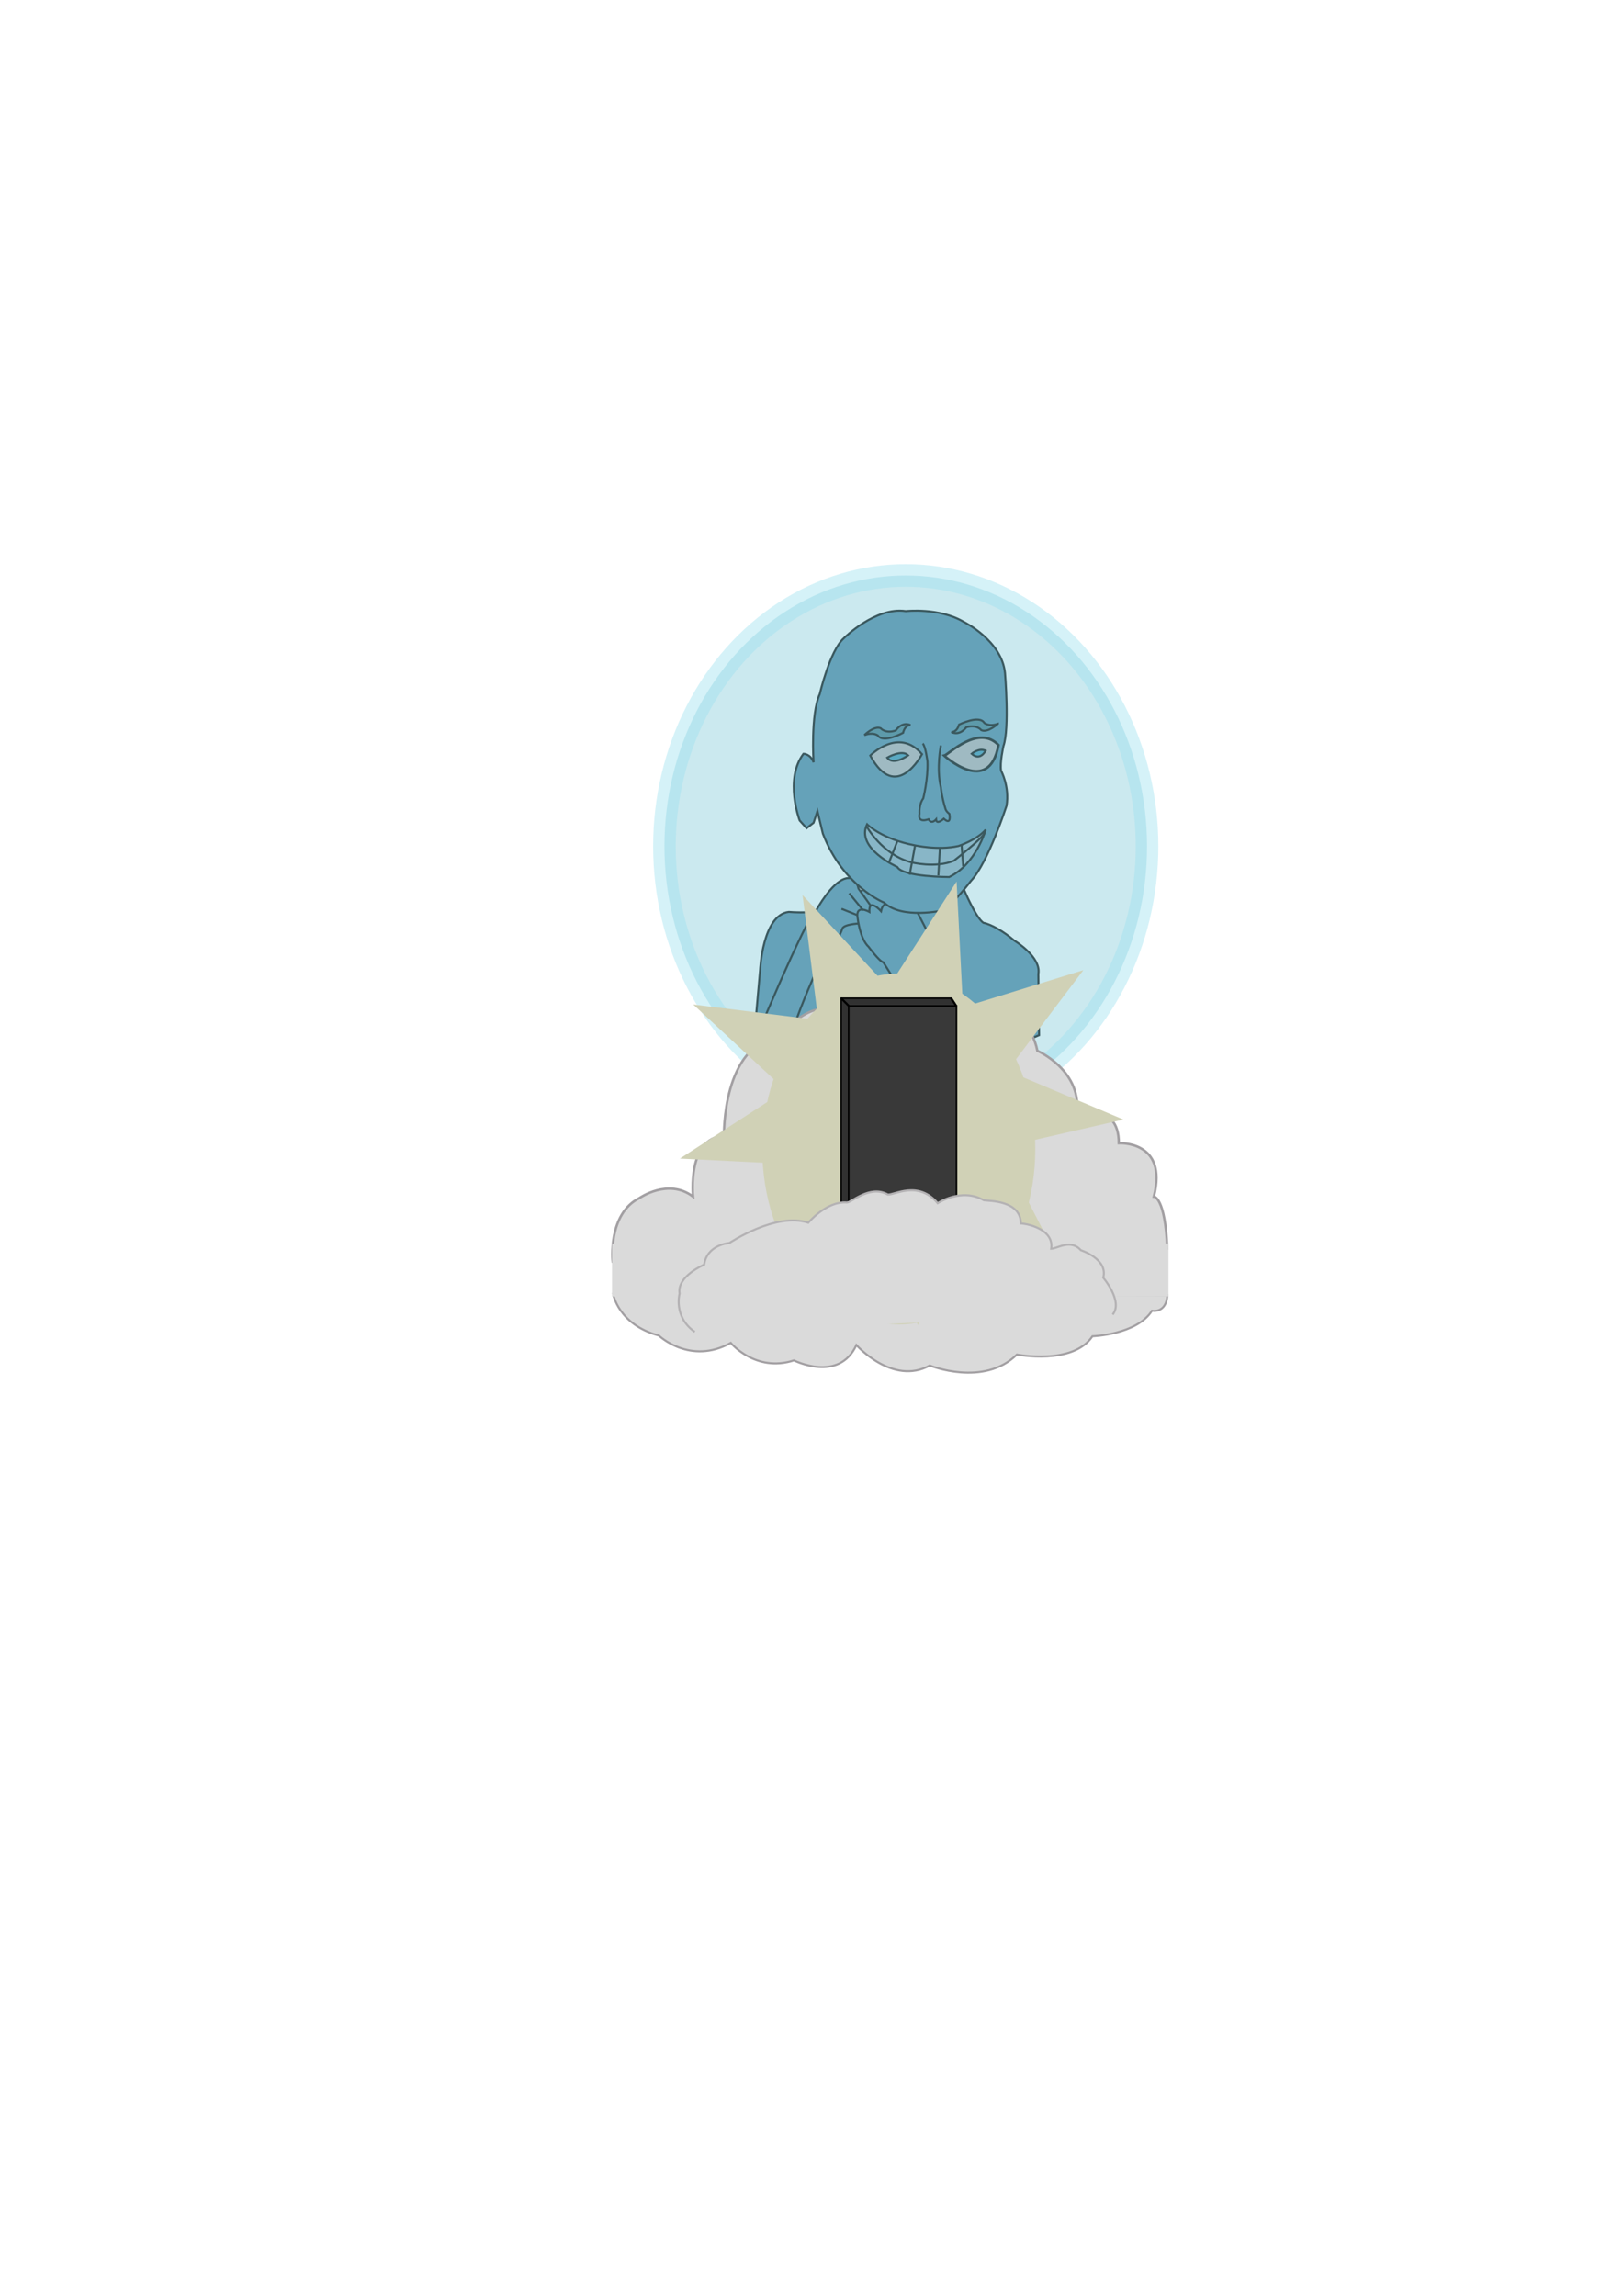<?xml version="1.0" encoding="UTF-8" standalone="no"?>
<!-- Created with Inkscape (http://www.inkscape.org/) -->

<svg
   xmlns:dc="http://purl.org/dc/elements/1.1/"
   xmlns:cc="http://creativecommons.org/ns#"
   xmlns:rdf="http://www.w3.org/1999/02/22-rdf-syntax-ns#"
   xmlns:svg="http://www.w3.org/2000/svg"
   xmlns="http://www.w3.org/2000/svg"
   xmlns:sodipodi="http://sodipodi.sourceforge.net/DTD/sodipodi-0.dtd"
   xmlns:inkscape="http://www.inkscape.org/namespaces/inkscape"
   width="210mm"
   height="297mm"
   viewBox="0 0 210 297"
   version="1.1"
   id="svg2613"
   inkscape:version="0.92.1 r"
   sodipodi:docname="starbaby.svg"
   inkscape:export-filename="/home/josh/android/andbeyond/assets_local/starbaby.png"
   inkscape:export-xdpi="253.68773"
   inkscape:export-ydpi="253.68773">
  <defs
     id="defs2607" />
  <sodipodi:namedview
     id="base"
     pagecolor="#6d6761"
     bordercolor="#666666"
     borderopacity="1.0"
     inkscape:pageopacity="0"
     inkscape:pageshadow="2"
     inkscape:zoom="1.3192319"
     inkscape:cx="254.34648"
     inkscape:cy="674.66761"
     inkscape:document-units="mm"
     inkscape:current-layer="layer1"
     showgrid="false"
     inkscape:snap-nodes="false"
     inkscape:window-width="1918"
     inkscape:window-height="1042"
     inkscape:window-x="0"
     inkscape:window-y="18"
     inkscape:window-maximized="0" />
  <g
     inkscape:label="Layer 1"
     inkscape:groupmode="layer"
     id="layer1">
    <g
       id="g3343"
       transform="translate(-36.301,64.981)">
      <path
         inkscape:connector-curvature="0"
         id="path3200"
         d="m 161.025,50.081 c 0,0 1.504,3.61 2.507,4.312 1.003,0.201 2.607,1.103 4.011,2.306 0,0 3.51,2.106 3.109,4.312 l 0.1,7.922 c 0,0 -16.847,7.12 -17.85,7.22 -1.003,0.1 -19.153,-5.415 -19.153,-5.415 l 0.903,-10.228 c 0,0 0.301,-7.12 3.71,-7.521 0,0 4.312,0.401 6.217,-0.802 0.702,-0.1 3.309,-2.006 3.309,-2.006"
         style="fill:#4c82a0;fill-opacity:1;stroke:#000000;stroke-width:0.265px;stroke-linecap:butt;stroke-linejoin:miter;stroke-opacity:1" />
      <path
         sodipodi:nodetypes="cccccccccc"
         inkscape:connector-curvature="0"
         id="path3208"
         d="m 133.247,71.44 c -0.201,0.401 7.621,-18.451 8.724,-18.752 0,0 1.905,-3.51 3.71,-4.011 0,0 1.304,-0.501 1.705,1.304 l 1.504,2.106 0.476,0.877 -1.981,1.529 c 0,0 -2.006,0.1 -2.106,0.702 0,0 -0.602,1.905 -2.106,2.708 0,0 -4.312,8.825 -5.616,14.942"
         style="fill:#4e82a0;fill-opacity:1;stroke:#000000;stroke-width:0.265px;stroke-linecap:butt;stroke-linejoin:miter;stroke-opacity:1" />
      <path
         inkscape:connector-curvature="0"
         id="path3204"
         d="M 165.637,73.647 154.406,51.886 c 0,0 -1.604,-0.802 -1.905,0.401 0,0 -1.805,-1.304 -2.206,0.602 0,0 -1.604,-1.805 -1.504,0.1 0,0 -1.905,-1.103 -1.504,0.903 0,0 0.301,2.607 1.404,3.61 0,0 1.404,1.905 1.905,2.006 l 10.028,15.944"
         style="fill:#4c82a0;fill-opacity:1;stroke:#000000;stroke-width:0.265px;stroke-linecap:butt;stroke-linejoin:miter;stroke-opacity:1" />
      <path
         inkscape:connector-curvature="0"
         id="path3210"
         d="m 147.988,52.788 -1.805,-2.206"
         style="fill:none;stroke:#000000;stroke-width:0.265px;stroke-linecap:butt;stroke-linejoin:miter;stroke-opacity:1" />
      <path
         inkscape:connector-curvature="0"
         id="path3214"
         d="m 147.186,53.39 -2.006,-0.802"
         style="fill:none;stroke:#000000;stroke-width:0.265px;stroke-linecap:butt;stroke-linejoin:miter;stroke-opacity:1" />
      <path
         inkscape:connector-curvature="0"
         id="path3198"
         d="m 166.339,22.103 c 0,0 0.602,7.12 -0.201,9.426 0,0 -0.501,2.206 -0.301,3.209 0,0 1.103,2.006 0.702,4.513 0,0 -2.407,7.421 -4.613,9.727 0,0 -2.106,2.808 -3.61,3.811 0,0 -5.315,1.203 -7.621,-1.003 0,0 -5.315,-2.106 -7.922,-8.925 l -0.702,-2.908 -0.501,1.504 -0.903,0.702 -0.903,-1.003 c 0,0 -2.006,-5.315 0.501,-8.624 0,0 0.903,0 1.304,1.103 0,0 -0.401,-6.217 0.802,-8.825 0,0 1.304,-5.616 3.109,-7.22 0,0 4.111,-4.111 8.022,-3.51 0,0 4.312,-0.501 7.521,1.404 0,0 4.914,2.407 5.315,6.618 z"
         style="fill:#4c82a0;fill-opacity:1;stroke:#000000;stroke-width:0.265px;stroke-linecap:butt;stroke-linejoin:miter;stroke-opacity:1" />
      <path
         inkscape:connector-curvature="0"
         id="path3220"
         d="m 148.904,32.763 c 0,0 3.667,-3.733 6.696,-0.178 0,0 -3.348,6.399 -6.696,0.178 z"
         style="fill:#b1acb0;fill-opacity:1;stroke:#000000;stroke-width:0.265px;stroke-linecap:butt;stroke-linejoin:miter;stroke-opacity:1" />
      <path
         inkscape:connector-curvature="0"
         id="path3222"
         d="m 158.477,32.774 c 0.566,-0.137 4.417,-4.096 7.022,-1.365 -1.246,6.69 -7.022,1.365 -7.022,1.365 z"
         style="fill:#b1acb0;fill-opacity:1;stroke:#000000;stroke-width:0.328px;stroke-linecap:butt;stroke-linejoin:miter;stroke-opacity:1" />
      <path
         inkscape:connector-curvature="0"
         id="path3224"
         d="m 148.49,41.657 c 0,0 1.905,1.905 6.117,2.708 0,0 3.008,0.702 5.716,0.1 0,0 2.407,-0.802 3.51,-2.106 0,0 -1.203,4.412 -4.713,6.117 0,0 -6.017,0 -6.719,-1.304 0,0 -5.415,-2.407 -3.911,-5.515 z"
         style="fill:#dbd7da;fill-opacity:0.43;stroke:#000000;stroke-width:0.265px;stroke-linecap:butt;stroke-linejoin:miter;stroke-opacity:1" />
      <path
         inkscape:connector-curvature="0"
         id="path3226"
         d="m 148.389,41.858 c 0,0 2.006,3.71 5.816,4.713 0,0 3.109,0.802 5.515,-0.201 0,0 3.51,-2.708 4.011,-3.61"
         style="fill:none;stroke:#000000;stroke-width:0.265px;stroke-linecap:butt;stroke-linejoin:miter;stroke-opacity:1" />
      <path
         inkscape:connector-curvature="0"
         id="path3228"
         d="m 152.401,43.864 -1.103,2.808"
         style="fill:none;stroke:#000000;stroke-width:0.265px;stroke-linecap:butt;stroke-linejoin:miter;stroke-opacity:1" />
      <path
         inkscape:connector-curvature="0"
         id="path3230"
         d="m 154.707,44.365 -0.702,3.811"
         style="fill:none;stroke:#000000;stroke-width:0.265px;stroke-linecap:butt;stroke-linejoin:miter;stroke-opacity:1" />
      <path
         inkscape:connector-curvature="0"
         id="path3232"
         d="m 157.916,44.766 -0.201,3.51"
         style="fill:none;stroke:#000000;stroke-width:0.265px;stroke-linecap:butt;stroke-linejoin:miter;stroke-opacity:1" />
      <path
         inkscape:connector-curvature="0"
         id="path3234"
         d="m 160.724,44.365 0.201,2.708"
         style="fill:none;stroke:#000000;stroke-width:0.265px;stroke-linecap:butt;stroke-linejoin:miter;stroke-opacity:1" />
      <path
         inkscape:connector-curvature="0"
         id="path3236"
         d="m 151.097,33.033 c 0,0 1.905,-1.103 2.708,-0.301 0,0 -1.905,1.404 -2.708,0.301 z"
         style="fill:#378eb0;fill-opacity:1;stroke:#000000;stroke-width:0.265px;stroke-linecap:butt;stroke-linejoin:miter;stroke-opacity:1" />
      <path
         inkscape:connector-curvature="0"
         id="path3238"
         d="m 162.027,32.532 c 0,0 0.903,-0.802 1.805,-0.401 0,0 -0.702,1.404 -1.805,0.401 z"
         style="fill:#378eb0;fill-opacity:1;stroke:#000000;stroke-width:0.265px;stroke-linecap:butt;stroke-linejoin:miter;stroke-opacity:1" />
      <path
         inkscape:connector-curvature="0"
         id="path3240"
         d="m 148.139,30.125 c 0,0 1.253,-1.253 2.106,-0.903 0,0 0.602,0.752 1.955,0.301 0,0 0.752,-1.203 1.905,-0.702 0,0 -0.702,-0.05 -0.953,1.003 0,0 -2.557,1.404 -3.259,0.351 0,0 -0.602,-0.501 -1.755,-0.05 z"
         style="fill:#3d7486;fill-opacity:1;stroke:#000000;stroke-width:0.265px;stroke-linecap:butt;stroke-linejoin:miter;stroke-opacity:1" />
      <path
         inkscape:transform-center-y="0.051343138"
         inkscape:transform-center-x="0.21665853"
         style="fill:#3d7486;fill-opacity:1;stroke:#000000;stroke-width:0.265px;stroke-linecap:butt;stroke-linejoin:miter;stroke-opacity:1"
         d="m 165.413,28.66 c 0,0 -1.302,1.203 -2.14,0.818 0,0 -0.571,-0.775 -1.942,-0.379 0,0 -0.799,1.172 -1.932,0.625 0,0 0.699,0.078 0.992,-0.964 0,0 2.611,-1.301 3.27,-0.221 0,0 0.581,0.525 1.752,0.12 z"
         id="path3242"
         inkscape:connector-curvature="0" />
      <path
         inkscape:connector-curvature="0"
         id="path3264"
         d="m 158.04,31.46 c 0,0 -0.602,2.908 0,5.415 0,0 0.1,1.203 0.602,2.808 v 0 c 0,0 0.04,0.258 0.501,0.63 0,0 0.319,1.56 -0.727,0.62 0,0 -0.94,0.869 -0.993,0.089 0,0 -0.603,0.709 -0.975,-0.018 -0.071,0.018 -1.454,0.567 -1.17,-0.727 0,0 -0.106,-1.17 0.479,-1.968 0,0 0.638,-2.464 0.55,-4.769 0,0 -0.248,-2.021 -0.62,-2.322"
         style="fill:none;stroke:#000000;stroke-width:0.265px;stroke-linecap:butt;stroke-linejoin:miter;stroke-opacity:1" />
    </g>
    <ellipse
       style="fill:#88ccda;fill-opacity:0.43;stroke:#9fe2f0;stroke-width:2.924;stroke-miterlimit:4;stroke-dasharray:none;stroke-opacity:0.431"
       id="path3194"
       cx="117.194"
       cy="109.477"
       rx="31.222"
       ry="35.031" />
    <path
       style="fill:#dadada;fill-opacity:1;stroke:#a29fa2;stroke-width:0.313px;stroke-linecap:butt;stroke-linejoin:miter;stroke-opacity:1"
       d="m 79.27,163.207 c 0,0 -0.667,-6.164 3.468,-8.219 0,0 3.735,-2.615 6.936,-0.187 0,0 -0.8,-7.658 4.002,-7.845 0,0 -0.267,-11.955 7.336,-12.889 0,0 4.002,-5.604 8.137,-2.802 0,0 8.537,-4.296 11.471,2.055 0,0 1.601,-3.923 5.202,-3.362 0,0 7.203,-0.187 8.403,5.977 0,0 6.003,2.615 5.069,8.406 0,0 5.469,-2.055 5.469,3.549 0,0 6.403,-0.374 4.535,6.911 0,0 1.467,0 1.734,6.724 z"
       id="path3160"
       inkscape:connector-curvature="0" />
    <path
       style="fill:#dadada;fill-opacity:1;stroke:#a29fa2;stroke-width:0.264px;stroke-linecap:butt;stroke-linejoin:miter;stroke-opacity:1"
       d="m 79.331,167.392 c 0,0 0.658,3.969 5.92,5.387 0,0 4.041,3.875 9.303,0.945 0,0 3.195,3.875 8.175,2.268 0,0 5.826,2.93 8.081,-1.985 0,0 4.698,5.292 9.491,2.646 0,0 6.954,2.835 11.276,-1.418 0,0 7.236,1.418 9.773,-2.363 0,0 5.732,-0.189 7.705,-3.308 0,0 1.83,0.402 1.998,-2.008 z"
       id="path3162"
       inkscape:connector-curvature="0"
       sodipodi:nodetypes="ccccccccccc" />
    <rect
       id="rect3158"
       width="72"
       height="6.845"
       x="79.186"
       y="160.873"
       style="fill:#dadada;fill-opacity:1;stroke-width:0.061" />
    <path
       sodipodi:type="star"
       style="fill:#d0d1b6;fill-opacity:1;stroke:none;stroke-width:0.2;stroke-miterlimit:4;stroke-dasharray:none;stroke-opacity:1"
       id="path3190"
       sodipodi:sides="9"
       sodipodi:cx="117.21041"
       sodipodi:cy="120.7875"
       sodipodi:r1="29.255608"
       sodipodi:r2="14.627803"
       sodipodi:arg1="0.6796844"
       sodipodi:arg2="1.0287503"
       inkscape:flatsided="false"
       inkscape:rounded="0"
       inkscape:randomized="0"
       d="m 139.965,139.176 -15.208,-5.858 -1.936,16.182 -7.885,-14.263 -11.884,11.152 3.128,-15.994 -16.272,0.904 12.677,-10.242 -13.046,-9.767 16.294,0.303 -3.716,-15.868 12.287,10.706 7.353,-14.544 2.531,16.099 14.981,-6.415 -8.409,13.96 15.6,4.716 -15.415,5.288 z"
       inkscape:transform-center-x="2.6365778"
       inkscape:transform-center-y="-0.25780701"
       transform="rotate(6.027,-87.586,122.148)" />
    <ellipse
       style="fill:#d0d1b6;fill-opacity:1;stroke:none;stroke-width:0.2;stroke-miterlimit:4;stroke-dasharray:none;stroke-opacity:1"
       id="path3188"
       cx="116.296"
       cy="148.64"
       rx="17.661"
       ry="22.688" />
    <g
       id="g3186"
       transform="translate(-0.649,19.931)">
      <rect
         y="109.203"
         x="109.481"
         height="31.467"
         width="14.269"
         id="rect3166"
         style="fill:#313131;fill-opacity:1;stroke:#000000;stroke-width:0.2;stroke-miterlimit:4;stroke-dasharray:none;stroke-opacity:1" />
      <ellipse
         ry="0.297"
         rx="0.395"
         cy="109.935"
         cx="123.877"
         id="path3178"
         style="fill:#313131;fill-opacity:1;stroke:none;stroke-width:0.2;stroke-miterlimit:4;stroke-dasharray:none;stroke-opacity:1" />
      <rect
         y="110.203"
         x="110.461"
         height="31.861"
         width="13.947"
         id="rect3164"
         style="fill:#393939;fill-opacity:1;stroke:#000000;stroke-width:0.2;stroke-miterlimit:4;stroke-dasharray:none;stroke-opacity:1" />
      <path
         inkscape:connector-curvature="0"
         id="path3170"
         d="m 109.471,109.193 1.039,1.039"
         style="fill:none;stroke:#000000;stroke-width:0.265px;stroke-linecap:butt;stroke-linejoin:miter;stroke-opacity:1" />
      <path
         inkscape:connector-curvature="0"
         id="path3172"
         d="m 123.74,109.217 0.661,1.016"
         style="fill:none;stroke:#000000;stroke-width:0.265px;stroke-linecap:butt;stroke-linejoin:miter;stroke-opacity:1" />
      <rect
         transform="matrix(0.843,-0.539,0.543,0.84,0,0)"
         y="158.694"
         x="44.171"
         height="0.626"
         width="0.248"
         id="rect3176"
         style="fill:#313131;fill-opacity:1;stroke:none;stroke-width:0.249;stroke-miterlimit:4;stroke-dasharray:none;stroke-opacity:1" />
    </g>
    <path
       style="fill:#dadada;stroke:#b4b2b4;stroke-width:0.265px;stroke-linecap:butt;stroke-linejoin:miter;stroke-opacity:1;fill-opacity:1"
       d="m 143.965,170.06 c 1.403,-1.684 -1.216,-4.771 -1.216,-4.771 0.655,-2.432 -2.9,-3.555 -2.9,-3.555 -1.31,-1.497 -3.087,-0.187 -3.835,-0.187 0.374,-2.339 -2.619,-3.181 -3.929,-3.274 0,-2.993 -4.116,-2.9 -4.771,-2.993 -2.9,-1.684 -5.987,0.374 -5.987,0.374 -2.526,-2.993 -5.613,-1.029 -6.455,-1.123 -2.339,-1.31 -4.771,1.122 -5.332,1.029 -2.619,-0.187 -4.958,2.619 -4.958,2.619 -4.209,-1.403 -10.196,2.619 -10.196,2.619 0,0 -2.9,0.187 -3.274,2.806 0,0 -3.555,1.497 -3.181,3.742 0,0 -0.842,2.993 1.964,4.958"
       id="path3192"
       inkscape:connector-curvature="0" />
  </g>
</svg>
